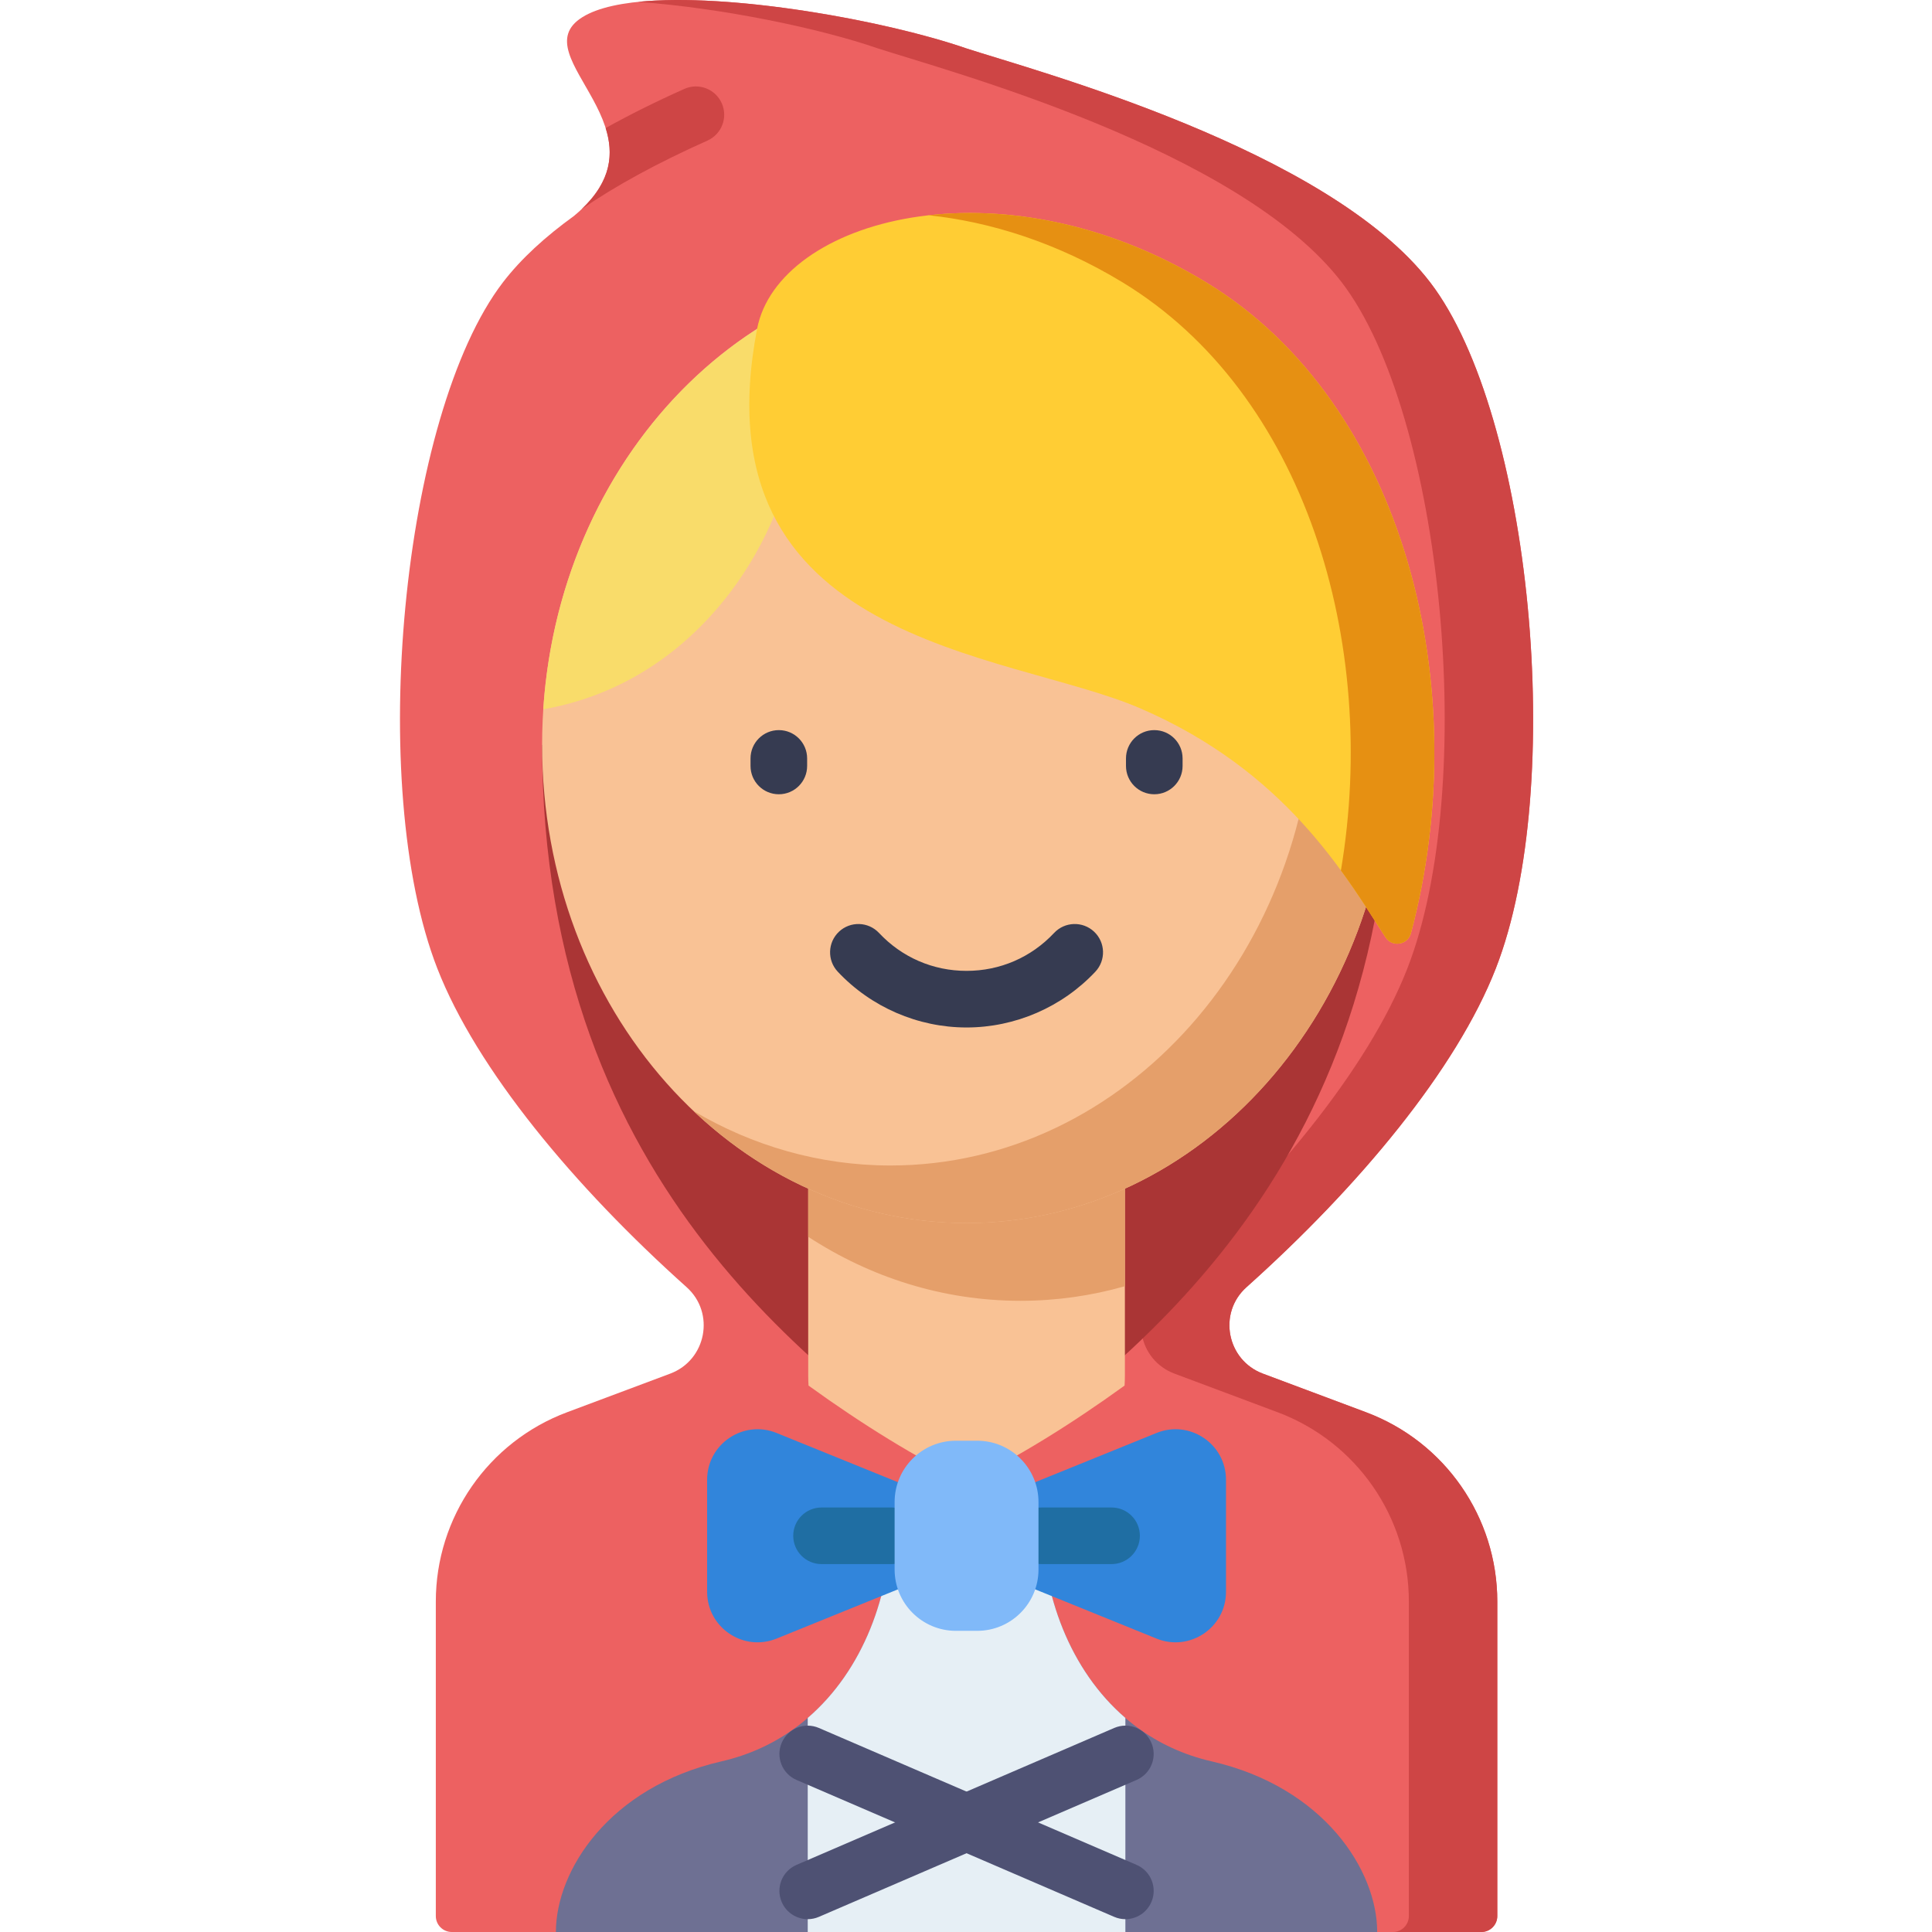 <svg height="512pt" viewBox="-106 0 512 512" width="512pt" xmlns="http://www.w3.org/2000/svg"><path d="m256.004 374.254-27.32-10.227c-9.582-3.586-11.98-16.082-4.355-22.906 29.836-26.703 55.656-57.75 66.086-84.504 18.852-48.379 9.457-146.707-17.387-181.77-27.078-35.367-105-56.176-122.879-62.004-26.996-9.336-85.297-18.676-101.844-8.273-16.547 10.402 24.91 30.254-2.188 52.648v.004c-7.492 5.406-13.992 11.281-18.852 17.625-26.844 35.062-36.234 133.391-17.383 181.77 10.426 26.754 36.25 57.801 66.086 84.504 7.625 6.824 5.227 19.32-4.359 22.906l-27.316 10.227c-20.93 7.828-34.797 27.824-34.797 50.172v83.344c0 2.336 1.895 4.23 4.23 4.23h272.844c2.336 0 4.23-1.895 4.23-4.23v-83.344c0-22.348-13.871-42.344-34.797-50.172zm0 0" fill="#ed6161"/><path d="m256.004 374.254-27.32-10.227c-9.582-3.586-11.98-16.082-4.355-22.906 29.836-26.703 55.656-57.75 66.086-84.504 18.852-48.379 9.457-146.707-17.387-181.77-27.078-35.367-105-56.176-122.879-62.004-21.477-7.426-62.762-14.855-87.078-12.348 22.316 1.625 48.141 6.988 63.641 12.348 17.879 5.828 95.805 26.637 122.883 62.004 26.844 35.062 36.234 133.391 17.383 181.77-10.426 26.754-36.25 57.801-66.086 84.504-7.625 6.824-5.227 19.32 4.359 22.906l27.316 10.227c20.93 7.828 34.797 27.824 34.797 50.172v83.344c0 2.336-1.895 4.23-4.23 4.23h23.438c2.336 0 4.23-1.895 4.23-4.23v-83.344c0-22.348-13.871-42.344-34.797-50.172zm0 0" fill="#ce4545"/><path d="m37.664 197.398c0 119.16 77.777 168.59 112.484 195.398 34.703-26.805 112.484-76.238 112.484-195.398zm0 0" fill="#aa3535"/><path d="m192.109 289.105v75.395c0 .906-.031 1.809-.086 2.691-14.312 10.359-28.637 19.172-41.875 25.609-13.242-6.438-27.566-15.25-41.879-25.609-.055-.883-.086-1.785-.086-2.691v-75.395zm0 0" fill="#f9c295"/><path d="m108.184 327.762c16.551 10.789 35.762 16.965 56.254 16.965 9.551 0 18.82-1.344 27.672-3.867v-51.754h-83.926zm0 0" fill="#e59f6a"/><path d="m262.633 197.398c0-69.988-50.363-126.723-112.484-126.723-62.125 0-112.484 56.734-112.484 126.723 0 69.988 50.359 126.723 112.484 126.723 62.121 0 112.484-56.734 112.484-126.723zm0 0" fill="#f9c295"/><path d="m202.328 85.117c24.539 23.246 40.137 58.082 40.137 97.027 0 69.988-50.359 126.723-112.484 126.723-18.836 0-36.586-5.223-52.18-14.441 19.555 18.531 44.793 29.699 72.348 29.699 62.121 0 112.484-56.738 112.484-126.727 0-48.766-24.457-91.094-60.305-112.281zm0 0" fill="#e59f6a"/><path d="m37.973 187.98c45.555-8.082 66.512-52.457 66.953-75.621v-31.016c-37.184 18.414-63.836 58.84-66.953 106.637zm0 0" fill="#f9dc6a"/><path d="m48.125 55.438c8.992-6.199 20.121-12.273 33.352-18.18 3.781-1.688 5.48-6.125 3.793-9.906-1.691-3.785-6.129-5.48-9.906-3.793-7.562 3.375-14.508 6.84-20.859 10.375 2.102 6.672 1.633 13.93-6.379 21.504zm0 0" fill="#ce4545"/><path d="m215.082 466.777c-29.805-6.836-44.977-35.758-44.977-64.152h-39.918c0 28.395-15.172 57.316-44.977 64.152-29.805 6.836-43.891 28.922-43.891 45.223h217.652c0-16.301-14.086-38.387-43.891-45.223zm0 0" fill="#6e7093"/><path d="m170.105 402.625h-39.918c0 19.879-7.445 40.004-22.129 52.641v56.734h84.18v-56.734c-14.688-12.637-22.133-32.762-22.133-52.641zm0 0" fill="#e6eff5"/><path d="m192.234 508.602c-.992 0-2-.199-2.965-.617l-84.18-36.281c-3.805-1.641-5.562-6.055-3.922-9.855 1.641-3.805 6.051-5.562 9.855-3.918l84.184 36.281c3.801 1.641 5.559 6.055 3.918 9.855-1.223 2.836-3.988 4.535-6.891 4.535zm0 0" fill="#4e5173"/><path d="m108.062 508.602c-2.906 0-5.672-1.699-6.895-4.535-1.641-3.805.117-8.215 3.922-9.855l84.18-36.281c3.805-1.645 8.215.113 9.855 3.918 1.637 3.805-.117 8.215-3.918 9.855l-84.184 36.281c-.965.418-1.973.617-2.961.617zm0 0" fill="#4e5173"/><path d="m200.488 434.242-42.23-17.137v-20.215l42.23-17.137c8.801-3.57 18.414 2.906 18.414 12.402v29.688c0 9.496-9.617 15.969-18.414 12.398zm0 0" fill="#3185db"/><path d="m188.578 414.5h-18.582c-4.141 0-7.5-3.359-7.5-7.5 0-4.145 3.359-7.5 7.5-7.5h18.582c4.145 0 7.5 3.355 7.5 7.5 0 4.141-3.355 7.5-7.5 7.5zm0 0" fill="#1f6ea3"/><path d="m99.805 434.242 42.234-17.137v-20.215l-42.234-17.137c-8.797-3.57-18.41 2.906-18.41 12.402v29.688c0 9.496 9.613 15.969 18.41 12.398zm0 0" fill="#3185db"/><path d="m130.297 414.5h-18.582c-4.145 0-7.5-3.359-7.5-7.5 0-4.145 3.355-7.5 7.5-7.5h18.582c4.145 0 7.5 3.355 7.5 7.5 0 4.141-3.355 7.5-7.5 7.5zm0 0" fill="#1f6ea3"/><path d="m152.969 381.809h-5.645c-8.969 0-16.242 7.273-16.242 16.246v17.887c0 8.973 7.273 16.246 16.242 16.246h5.645c8.969 0 16.242-7.273 16.242-16.246v-17.887c0-8.973-7.273-16.246-16.242-16.246zm0 0" fill="#80b9f9"/><path d="m94.633 87.168c5.559-28.973 64.254-45.621 119.039-12.32 52.684 32.027 71.449 107.77 54.246 172.449-.836 3.141-4.98 3.824-6.746 1.094-10.738-16.578-26.57-44.16-65.168-60.746-35.285-15.164-117.438-16.781-101.371-100.477zm0 0" fill="#ffcd34"/><path d="m213.672 74.848c-25.605-15.566-52.066-20.215-73.555-17.797 16.32 1.723 34.059 7.254 51.406 17.797 48.23 29.32 68.027 95.273 57.832 155.84 4.754 6.512 8.527 12.625 11.816 17.703 1.766 2.73 5.91 2.047 6.746-1.094 17.203-64.684-1.559-140.426-54.246-172.449zm0 0" fill="#e69012"/><g fill="#363b51"><path d="m100.398 210.488c-4.145 0-7.5-3.359-7.5-7.5v-2c0-4.141 3.355-7.5 7.5-7.5 4.141 0 7.5 3.359 7.5 7.5v2c0 4.141-3.359 7.5-7.5 7.5zm0 0"/><path d="m199.898 210.488c-4.145 0-7.5-3.359-7.5-7.5v-2c0-4.141 3.355-7.5 7.5-7.5 4.141 0 7.5 3.359 7.5 7.5v2c0 4.141-3.359 7.5-7.5 7.5zm0 0"/><path d="m150.145 272.293c-12.879 0-25.32-5.391-34.133-14.789-2.836-3.02-2.684-7.766.336-10.602 3.023-2.832 7.77-2.68 10.602.34 6.078 6.48 14.316 10.047 23.195 10.047 8.883 0 17.121-3.566 23.199-10.047 2.832-3.02 7.582-3.172 10.602-.34 3.02 2.836 3.172 7.582.34 10.602-8.816 9.398-21.262 14.789-34.141 14.789zm0 0"/></g></svg>